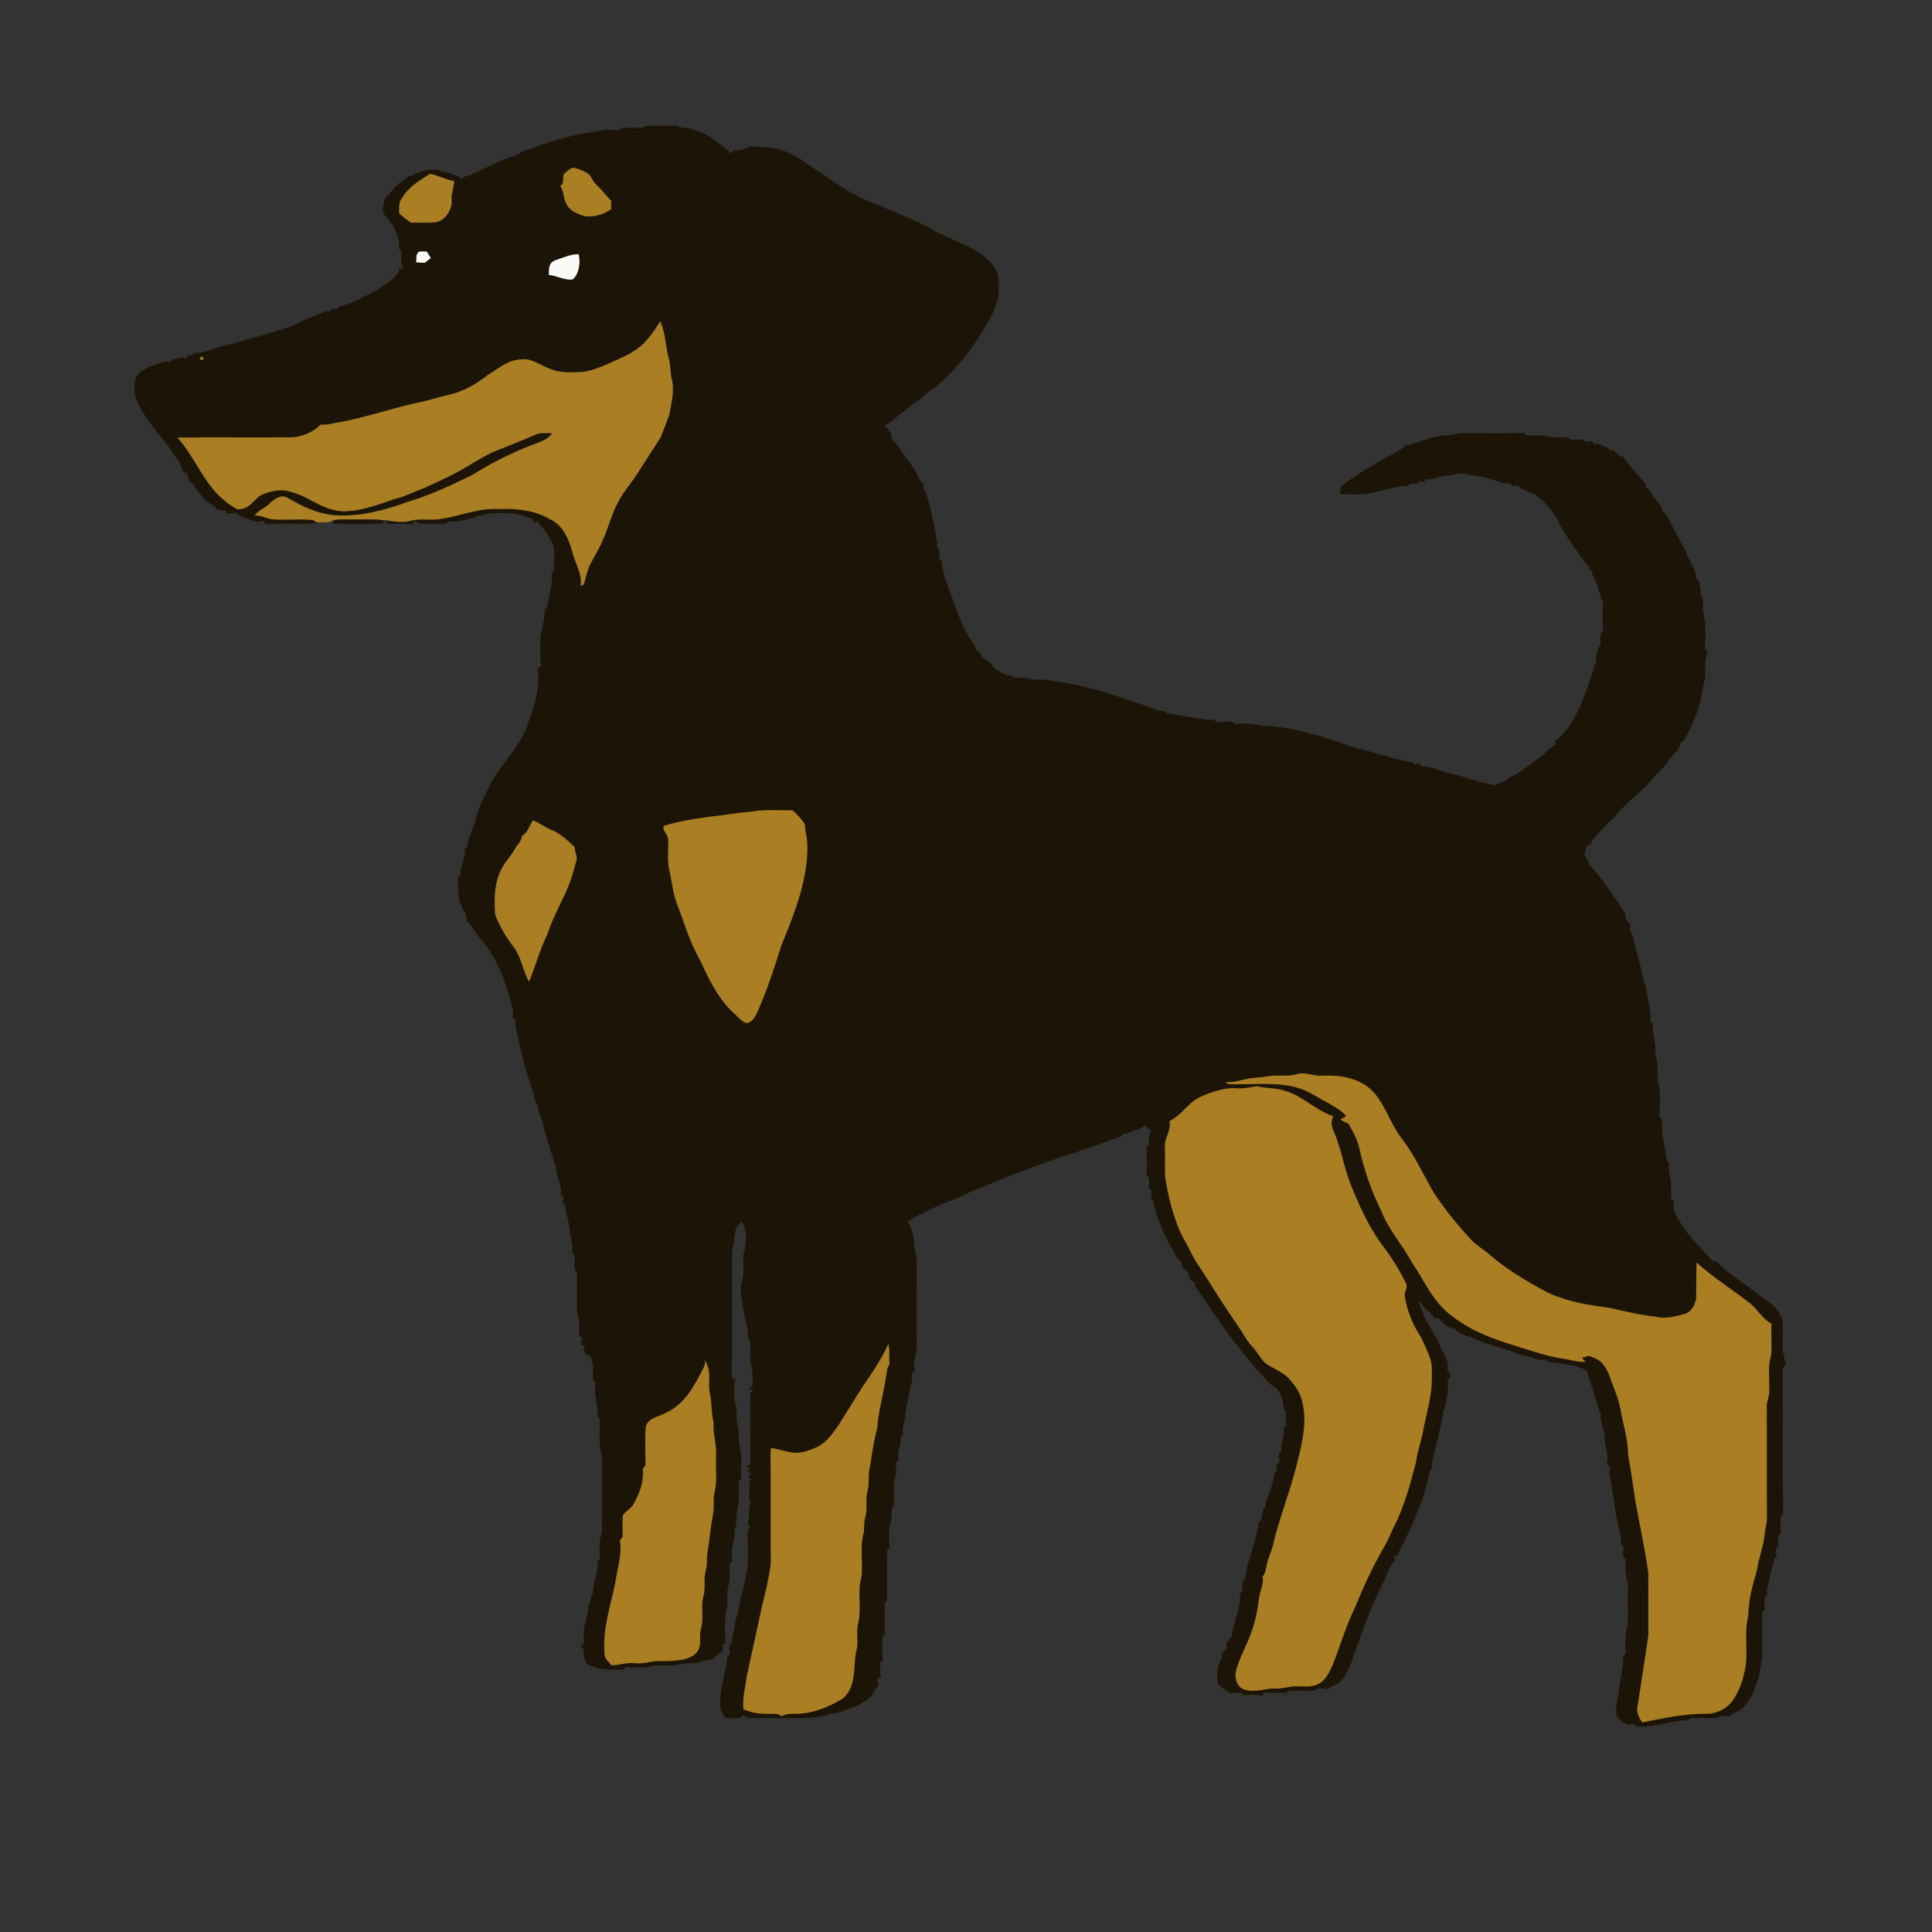 <?xml version="1.0" encoding="UTF-8"?>
<svg width="600" height="600" xmlns="http://www.w3.org/2000/svg" xmlns:svg="http://www.w3.org/2000/svg">

 <rect width="100%" height="100%" fill="#333333" stroke="none"/>

 <g>
  <title>Layer 1</title>
  <g id="svg_18">
   <path id="svg_2" fill="#1c1407" d="m200.995,39.032l9.376,0l0.681,0.409l0.529,0.094c3.355,0.201 6.202,1.527 9.071,3.041c2.05,1.822 4.652,3.015 6.289,5.138q0.507,-0.435 0.681,-1.072c1.29,0.301 4.383,-0.275 5.253,-1.213c4.072,0.228 8.868,0.208 12.484,2.305c2.971,1.092 5.065,3.088 7.68,4.723c5.847,3.966 12.158,8.656 19.026,10.933c5.601,2.392 11.209,4.542 16.607,7.369c3.043,1.956 6.601,3.229 9.876,4.83c4.152,1.708 8.687,4.515 10.774,8.367c1.203,1.929 0.746,3.825 0.848,5.989c0.174,2.787 -0.985,5.071 -2.007,7.624c-4.108,7.945 -9.593,15.583 -16.505,21.672c-1.355,1.286 -3.079,1.983 -4.369,3.35c-0.79,0.878 -1.674,1.568 -2.71,2.191c-1.565,0.965 -2.717,2.338 -4.282,3.316c-2.029,1.28 -3.297,3.109 -5.666,3.979c0.927,1.065 2.739,2.733 2.094,4.194c1.116,0.59 1.775,1.936 2.507,2.881c2.021,3.021 4.586,5.822 6.057,9.064c0.456,0.851 0.696,1.695 1.63,2.224q-0.138,0.737 -0.239,1.481c1.203,1.213 1.471,3.189 2.007,4.723c0.572,2.807 1.29,5.587 1.717,8.414c0.239,1.588 0.949,3.249 0.536,4.823c1.065,0.971 0.775,2.09 0.717,3.356q0.427,0.516 0.848,1.038c-0.094,3.276 1.565,6.646 2.594,9.747c1.645,4.569 3.253,9.312 5.666,13.593c0.652,1.32 2.478,2.66 2.21,4.167q0.717,0.395 1.406,0.837c0.159,1.789 1.703,2.07 2.992,3.082c0.848,1.172 1.42,1.936 2.797,2.633c1.007,0.496 2.666,1.963 3.789,1.179c0.833,1.829 3.029,0.402 4.796,1.119c2.543,0.851 5.086,0.054 7.629,0.77c10.158,1.079 20.678,4.79 30.235,8.039c1.456,0.516 3.34,1.641 4.92,1.286l0.71,0.717c4.065,0.717 8.1,1.454 12.187,2.016c1.188,0.214 2.688,-0.429 3.297,0.804c1.464,0.027 4.949,-0.811 5.767,0.663c2.826,-0.342 5.463,-0.208 8.209,0.476c7.955,0.013 16.063,2.519 23.562,4.844c4.043,1.795 8.361,2.472 12.549,3.872c3.63,0.811 6.941,2.124 10.643,2.499l0.833,0.831q1.594,-0.884 2.188,0.63c2.427,-0.502 5.296,1.313 7.709,1.782c4.883,1.072 9.448,2.981 14.353,3.892c1.63,0.382 2.674,-1.387 4.318,-1.253c0.652,-1.353 2.05,-1.38 3.304,-2.191c2.543,-1.635 4.811,-3.564 7.311,-5.252c1.536,-1.079 2.746,-3.109 4.557,-3.725l-0.123,-1.192c4.253,-3.068 6.832,-8.28 8.68,-12.843c1.188,-3.604 2.753,-7.028 3.565,-10.726l0.645,-0.422c-0.464,-1.507 0.21,-4.984 1.369,-6.096c-0.217,-1.159 -0.471,-3.162 0.674,-4.013c-0.196,-2.907 -0.203,-6.304 0.007,-9.212q-0.507,-0.469 -0.652,-1.112c-0.703,-2.599 -1.398,-5.158 -2.818,-7.523l-0.007,-0.985q-1.253,-0.194 -0.775,-1.393l-0.848,-0.409c-3.166,-4.462 -6.63,-9.031 -9.006,-13.894c-1.543,-2.981 -3.84,-5.554 -6.615,-7.631c-1.71,-1.239 -4.565,-1.541 -5.825,-3.155q-1.717,0.73 -2.261,-0.636c-2.007,0.462 -3.666,-0.69 -5.637,-1.192c-2.681,-0.884 -5.427,-1.206 -8.202,-1.675c-1.963,-0.59 -3.376,0.382 -5.478,0.442c-2.297,0.067 -4.63,1.534 -6.861,1.105q-0.485,1.36 -2.116,0.623c-1.094,2.01 -2.492,-0.308 -3.637,1.668c-1.051,-0.308 -2.065,-0.134 -3.101,0.127c-2.927,0.744 -5.876,1.414 -8.825,2.097c-2.884,0.456 -5.934,0.141 -8.861,0.188q-0.138,-1.34 0.188,-2.432c5.209,-4.12 11.462,-7.564 17.382,-10.759c0.797,-0.509 1.898,-0.978 2.239,-1.862c4.26,-0.791 8.426,-3.008 12.94,-3.196c1.449,-0.033 2.797,-0.348 4.195,-0.643c6.673,-0.221 13.44,0.188 20.099,-0.194l0.652,0.777c2.34,0.174 4.652,-0.281 6.847,0.382c1.927,0.496 4.072,0.375 6.043,0.181c0.507,1.849 4.659,-0.281 5.514,1.481c1.398,-0.007 1.993,-0.657 2.789,0.851l0.935,-0.295c1.058,0.502 3.55,1.058 3.775,2.238c2.174,-0.878 1.927,2.023 4.108,1.735c1.978,3.182 5.079,5.802 7.151,8.997l-0.174,0.75c1.435,0.221 1.869,1.983 2.732,2.954c0.695,1.266 2.579,2.693 2.384,4.16c1.217,0.697 1.761,2.003 2.369,3.142c1.587,3.175 3.42,6.25 4.999,9.433c0.63,1.769 1.543,3.397 2.398,5.078c0.312,0.971 1.152,2.191 0.609,3.176c2.326,1.085 0.877,5.292 2.485,6.78c-0.398,2.345 0.015,4.522 0.558,6.793c0.058,2.814 0.217,5.748 -0.116,8.535c1.652,0.744 0.406,1.862 0.297,3.095c-0.391,2.566 0.246,5.078 -0.616,7.63c-0.753,5.594 -2.427,10.987 -5.267,15.985c-0.558,0.958 -0.855,2.124 -2.13,2.452c0.435,1.782 -2.195,3.51 -3.087,4.998c-2,2.941 -4.789,5.125 -6.919,7.945c-3.166,3.276 -7.166,6.023 -9.847,9.654c-1.645,1.802 -3.717,3.122 -5.086,5.165c-0.703,1.159 -2.558,2.063 -2.579,3.43q-0.703,0.523 -1.493,0.911c-0.065,0.884 -0.471,1.655 -0.659,2.506c0.384,1.219 1.623,2.117 1.456,3.37l0.587,0.288c3.905,4.723 7.586,9.774 10.73,14.946q-0.036,0.683 0.022,1.38q0.696,1.005 1.464,1.97q-0.065,0.998 -0.217,1.99l0.811,0.73c0.775,4.361 2.405,8.562 3.166,12.93c0.29,1.105 0.413,2.506 1.181,3.41c-0.007,3.082 1.319,6.297 1.355,9.433c0.138,0.978 -0.341,1.682 0.848,2.184c-0.616,3.149 1.087,5.989 0.609,9.245c0.848,2.78 0.652,5.266 0.739,8.106c1.123,3.685 0.638,7.798 0.507,11.59c1.239,0.536 0.768,1.273 0.862,2.305c-0.268,3.785 1.174,7.53 1.5,11.302l0.732,0.677c-0.232,1.387 -0.261,2.794 0.188,4.154c0.732,2.03 0.261,4.415 0.398,6.572q-0.109,0.663 0.869,1.012c-0.63,2.291 0.71,4.924 2.036,6.806c2.616,4.502 6.463,7.825 9.984,11.965c1.492,-0.402 2.775,1.97 3.884,2.666c4.63,3.296 9.071,6.78 13.679,10.089c1.869,1.42 3.471,3.403 4.13,5.567c0.319,3.169 -0.036,6.391 0.13,9.567c0.196,1.474 0.761,2.854 0.775,4.361c-1.195,0.777 -0.688,1.815 -0.819,2.995c0.109,14.377 -0.094,28.787 0.101,43.164q-0.406,0.529 -0.811,1.065c0.029,1.668 -0.065,3.37 0.159,5.031c-1.435,0.636 -0.768,2.914 -0.703,4.046c-1.449,0.563 -0.811,2.251 -0.645,3.33l-0.695,0.409c-0.514,2.445 -1.319,4.83 -1.696,7.296c-0.312,1.42 -0.971,2.559 -0.507,4.06c-1.543,0.65 -0.717,3.276 -0.754,4.602l-0.797,0.67c-0.072,4.924 0.094,9.861 -0.036,14.779c-0.493,1.769 -0.71,3.504 -1.029,5.306c-1.203,3.149 -1.855,6.244 -4.238,8.883c-1.261,1.889 -3.478,2.05 -5.021,3.47c-1.268,-0.127 -2.695,-0.583 -3.521,0.603c-2.76,-0.181 -5.543,-0.02 -8.318,-0.094q-0.601,0.375 -1.174,0.784l-0.956,-0.094c-4.891,0.616 -9.868,2.144 -14.846,1.99l-0.833,-0.837q-1.058,0.188 -2.166,0.194c-1.406,-0.777 -2.507,-1.722 -3.217,-3.115c-0.051,-1.829 0.022,-3.631 0.529,-5.406c0.442,-3.45 0.978,-6.914 1.601,-10.33c0.21,-1.286 -0.587,-2.311 0.869,-3.115c-0.225,-2.037 -0.239,-4.334 -0.051,-6.371c1.21,-3.785 0.37,-8.046 0.638,-11.978c0.427,-3.892 -1.471,-7.135 -0.536,-11.047c-2.29,-0.931 0.514,-3.725 -1.782,-4.663c0.572,-1.728 -0.145,-3.33 -0.514,-5.018c-1.217,-5.514 -1.826,-11.174 -2.826,-16.762c-0.21,-1.326 0.667,-2.298 -0.942,-3.055c0.906,-3.082 -0.725,-5.346 -0.558,-8.428c-0.08,-2.459 -1.71,-5.152 -1.188,-7.544l-0.464,-0.482c-1.232,-4.241 -2.587,-8.401 -3.97,-12.588c-2.101,-1.293 -4.383,-1.608 -6.803,-2.063c-1.522,-0.255 -2.956,-0.73 -4.521,-0.509q-0.572,-0.395 -1.159,-0.77c-1.42,0.034 -2.594,-0.06 -3.905,-0.569c-1.848,-0.703 -3.84,-0.837 -5.68,-1.527c-4.173,-1.889 -8.76,-2.485 -12.868,-4.555c-1.775,-0.831 -5.26,-1.347 -6.108,-3.189c-1.985,0.335 -3.833,-1.99 -5.057,-3.149l-1.232,0.033c-0.384,-0.978 -1.543,-1.668 -2.261,-2.459c-1.065,-0.985 -1.717,-2.358 -2.905,-3.196c1.065,2.01 1.442,4.201 2.601,6.177c2.391,4.328 4.869,8.575 6.702,13.137q0.196,1.387 -0.08,2.861c1.261,0.603 1.195,2.083 0.022,2.713c0.485,2.874 -0.13,5.54 -0.761,8.327q-0.072,0.724 -0.717,1.139l0.21,0.958c-0.862,4.02 -1.71,7.992 -2.746,11.978c-0.196,1.661 -1.217,3.457 -0.667,5.058q-0.985,0.636 -0.956,1.668c-1.826,9.004 -5.767,17.07 -9.934,25.297l-1.087,0.121l0.406,1.152c-1.282,1.822 -2.253,3.564 -2.985,5.634c-3.188,6.465 -6.035,13.003 -8.267,19.817c-1.565,4.006 -2.724,8.903 -5.572,12.307c-0.942,1.26 -3.014,1.313 -3.934,2.472c-1.101,-0.027 -3.833,-0.771 -4.26,0.643c-2.565,-0.328 -5.224,0.087 -7.796,-0.248l-0.746,0.777c-2.355,0.067 -4.724,-0.034 -7.079,-0.04l-0.696,0.918c-1.782,-0.382 -3.731,-0.275 -5.543,-0.107c-0.717,-1.326 -3.195,-0.75 -4.391,-0.543c-1.116,-1.219 -2.847,-1.769 -3.876,-3.189c0.043,-2.345 -0.384,-4.455 0.71,-6.579c0.304,-0.958 1,-1.635 0.485,-2.619q1.014,-0.75 1.681,-1.849q-0.036,-0.717 -0.08,-1.434q0.725,-1.012 1.594,-1.903c0.42,-4.314 2.942,-8.937 2.587,-13.352c0.898,-0.931 1.022,-2.204 0.623,-3.363c1.391,-1.246 1.311,-4.16 1.79,-5.875c1.362,-3.859 2.362,-7.919 3.362,-11.878l-0.348,-0.918c2.232,-0.456 0.783,-4.268 2.601,-5.078c-0.362,-1.058 0.398,-2.164 0.746,-3.175c1.051,-2.452 1.529,-4.998 2.137,-7.557l0.754,-0.415c-0.319,-1.105 -0.797,-2.083 0.623,-2.64c-0.072,-1.105 -0.79,-2.82 0.71,-3.37c-0.616,-2.412 1.123,-4.509 0.507,-7.068q0.413,-0.549 0.819,-1.092c-0.08,-1.286 -0.181,-2.646 0.051,-3.919c-1.398,-1.327 -0.703,-3.979 -1.826,-5.668c-0.797,-2.532 -3.376,-2.573 -4.637,-4.703c-0.927,-1.387 -2.275,-2.331 -3.311,-3.638c-2.84,-3.772 -6.072,-7.222 -8.731,-11.107c-3.087,-4.113 -5.854,-8.434 -8.723,-12.675c-0.63,-0.831 -1.217,-1.527 -1.13,-2.599q-0.811,-0.362 -1.493,-0.871q-0.485,-1.192 -0.667,-2.432c-1.181,-0.59 -2.413,-2.023 -2.043,-3.323c-1.543,-0.429 -2.159,-2.7 -2.913,-3.886c-2.703,-4.777 -4.927,-9.694 -5.949,-15.027l-0.652,-0.415c0.174,-1.099 0.732,-2.707 -0.659,-3.336c0.116,-1.239 0.638,-3.216 -0.674,-4.073c0.188,-2.774 0.174,-5.802 0.022,-8.582c1.471,-1.407 0.072,-3.591 1.572,-5.004q-1.087,-0.837 -2.072,-1.795c-1.659,1.333 -4.065,1.581 -5.949,2.673l-1.065,-0.06c-0.159,0.958 -1.348,1.065 -2.152,1.414c-3.521,1.072 -6.789,2.66 -10.368,3.584c-3.065,1.447 -6.441,1.963 -9.542,3.309c-7.666,2.519 -15.143,5.607 -22.548,8.716c-3.804,1.239 -7.093,3.41 -10.933,4.589c-3.847,1.702 -7.68,3.383 -11.209,5.621c1.522,2.11 2.094,4.884 2.152,7.383c-0.029,1.608 0.746,3.048 0.717,4.649c-0.029,9.151 -0.007,18.356 -0.007,27.494c-0.022,1.614 -0.826,3.035 -0.717,4.676c-0.174,1.34 0.717,2.271 -0.927,3.028c0.725,1.775 -0.333,3.886 -0.638,5.694c-0.558,2.928 -1.145,5.862 -1.464,8.823c-0.29,1.44 -0.826,2.66 -0.391,4.147c-0.877,0.67 -0.667,1.467 -0.841,2.405c-0.181,2.023 -1.116,3.611 -0.558,5.694c-1.529,0.663 -0.522,3.196 -0.927,4.468c-1.007,3.008 -0.616,6.418 -0.536,9.54c-1.311,1.313 -0.471,3.604 -1.014,5.279c-0.783,2.619 -0.551,5.52 -0.348,8.207c-1.181,0.563 -0.775,1.286 -0.869,2.311c0.087,4.562 -0.08,9.131 0.101,13.687q-0.406,0.563 -0.811,1.119c0.138,3.222 -0.174,6.478 0.167,9.687q-0.906,0.442 -0.84,1.099c-0.029,2.298 -0.138,4.629 0.13,6.92q-0.927,0.415 -0.862,1.105c-0.022,1.3 -0.196,2.82 0.384,4.04c-2.101,0.636 -0.92,1.199 -0.898,2.7c-1.261,0.724 -1.398,2.358 -2.449,3.35c-2.072,2.204 -5.485,3.423 -8.383,4.401c-1.42,0.389 -3.123,1.239 -4.594,0.858l-0.456,0.556c-1.92,0.228 -3.739,0.616 -5.637,0.864c-6.369,0.047 -12.745,-0.074 -19.113,0.047q-0.645,-0.442 -1.297,-0.878q-0.609,0.422 -1.217,0.864c-1.42,-0.034 -2.833,-0.013 -4.253,0.007c-0.761,-0.958 -1.717,-2.204 -1.652,-3.443c-0.464,-5.192 1.666,-10.759 2.181,-15.777l0.782,-0.757c-0.014,-1.3 -0.906,-2.646 0.783,-3.289c-0.543,-1.588 0.261,-2.78 0.456,-4.314c0.21,-2.727 1.355,-5.246 1.739,-7.959c0.485,-3.035 1.637,-5.895 1.978,-8.937c1.174,-4.448 0.326,-9.305 0.572,-13.868l0.841,-0.904q-1.123,-0.871 -0.71,-1.956c0.507,-1.789 -0.043,-4.026 0.725,-5.654c-1.043,-1.822 0.145,-4.408 -0.543,-6.512l0.985,-0.891c-1.877,-0.234 -0.768,-0.73 -0.312,-1.728l-1.116,-0.79q0.558,-0.402 1.109,-0.797l-1.456,-0.522l1.239,-0.75c-0.065,-7.101 -0.036,-14.182 -0.043,-21.284q-0.181,-0.891 0.826,-1.427q-0.246,-0.75 -1.384,-0.59l1.311,-0.924c0,-2.546 0.167,-5.018 -0.674,-7.49c-0.522,-2.318 0.782,-6.036 -0.884,-7.905c0.485,-2.07 -0.638,-4.448 -0.949,-6.525c-0.543,-3.712 -1.71,-6.76 -0.826,-10.558c1.138,-3.37 -0.225,-6.813 0.964,-10.25c0.29,-2.619 0.804,-6.056 -1.014,-8.274c-2.587,1.615 -2.007,4.462 -2.529,6.92c-0.848,2.988 -0.391,5.795 -0.485,8.997c-0.08,10.793 0.138,21.599 -0.116,32.385l1.101,0.764c-0.558,2.64 -0.471,5.721 0.304,8.327c0.275,1.95 -0.094,3.859 0.514,5.795c0.659,2.157 0.022,4.281 0.529,6.411c0.985,3.169 0.261,6.753 0.543,10.062q-0.406,0.529 -0.811,1.058c-0.007,2.707 0.377,5.688 -0.369,8.307c-0.471,2.224 -0.08,4.408 -0.869,6.606c0.08,3.43 -1.471,6.217 -0.667,9.667l-0.913,0.771c-0.043,2.191 0.326,4.636 -0.304,6.739c-0.753,2.365 -0.072,4.609 -0.471,6.947c-1.116,3.443 -0.391,7.409 -0.565,11.007l-0.935,0.703q0.246,0.697 0.21,1.38c-0.717,1.4 -2.232,1.749 -3.13,2.988c-1.884,-0.141 -3.775,0.965 -5.666,1.112c-1.601,0.107 -3.159,0.047 -4.724,0.442c-2.753,0.717 -5.709,-0.067 -8.383,0.502c-2.608,0.683 -5.521,0.516 -8.195,0.322l-0.71,0.73c-4.036,0.288 -7.883,0.101 -11.498,-1.748c-0.732,-1.447 -1.123,-2.76 -0.811,-4.368q-0.587,-0.509 -1.159,-1.038q0.565,-0.476 1.137,-0.945c-0.116,-2.124 -0.268,-4.167 0.362,-6.244c0.254,-1.795 1.232,-3.738 0.949,-5.54c0.949,-0.971 0.529,-2.82 1.594,-3.678c-0.464,-2.439 1.123,-5.165 1.232,-7.671c0.232,-1.139 -0.435,-2.459 0.862,-3.095c-0.261,-2.767 -0.326,-5.52 0.529,-8.207c0.152,-7.832 0.029,-15.723 0.051,-23.562c-1.029,-3.845 -0.753,-7.704 -0.594,-11.63q-0.775,-0.811 -0.753,-1.742c0.109,-3.39 -1.398,-6.277 -0.63,-9.727c-1.348,-0.663 -0.703,-1.822 -0.848,-3.008c0.152,-1.775 -0.188,-3.397 -0.623,-5.112q-0.703,-0.167 -1.391,-0.375c-0.493,-0.965 -1.29,-1.682 -0.42,-2.713c-2.05,-0.657 -1.029,-1.105 -0.855,-2.586l-1.007,-0.677c-0.007,-1.949 0.319,-4.147 -0.297,-6.009c-0.609,-1.856 -0.312,-4.04 -0.355,-5.982c0.072,-2.546 -0.188,-5.145 0.152,-7.677c-1.637,-0.569 -0.681,-3.892 -0.739,-5.158c-1.369,-0.717 -0.609,-2.043 -0.862,-3.276c-0.696,-3.336 -0.891,-6.652 -1.84,-9.962c-0.355,-0.951 0.152,-2.794 -1.181,-3.055c0.29,-1.132 0.754,-2.083 -0.645,-2.68c0.848,-2.68 -1.71,-5.721 -1.239,-8.434q-0.37,-0.482 -0.536,-1.092c-1.253,-4.422 -2.818,-8.743 -3.913,-13.198c-0.42,-1.594 -1.558,-3.142 -1.072,-4.77c-1.449,-0.951 -1.232,-3.296 -1.898,-4.75c-2.261,-6.445 -3.804,-13.003 -5.267,-19.629c-0.261,-1.353 0.63,-2.331 -1.022,-3.082c0.681,-1.648 -0.101,-3.437 -0.536,-5.058c-1.717,-6.873 -4.637,-14.203 -9.557,-19.689c-1.413,-1.601 -2.34,-3.973 -4.014,-5.272c0.123,-1.668 -1.217,-3.403 -1.804,-4.944c-1.326,-2.854 -0.652,-5.467 -0.913,-8.488q0.406,-0.556 0.811,-1.112c-0.456,-2.653 1.905,-5.225 1.174,-7.698l0.71,-0.456c0.5,-2.968 1.775,-5.661 2.717,-8.515c1.007,-4.542 3.297,-8.883 5.572,-12.997c3.71,-5.815 8.383,-10.438 10.694,-16.989c2.159,-5.607 3.76,-11.241 3.072,-17.244l1.109,-0.764c-0.638,-2.197 -0.138,-4.723 -0.312,-7.001c-0.239,-3.397 1.55,-6.987 1.304,-10.297c0.927,-0.978 1.058,-2.613 1.355,-3.852c0.261,-2.74 1.377,-4.844 0.768,-7.61l0.797,-0.677c0.08,-2.526 0.159,-5.132 -0.072,-7.651c-1.138,-2.733 -3,-5.601 -5.086,-7.805l-1.109,0.255c-0.326,-1.769 -2.645,-1.507 -4.043,-2.157c-2.333,-0.951 -4.985,-0.576 -7.55,-0.657c-4.97,-0.241 -9.977,3.256 -14.853,2.526l-0.855,0.724c-2.616,0.1 -5.318,0.107 -7.934,0.007c-0.783,-0.121 -1.377,-0.556 -1.92,-1.065l-0.398,1.132c-2.391,-0.04 -4.782,0.04 -7.166,-0.033q-0.797,-0.154 -1.384,-0.891l2.746,0.208c1.797,0.147 3.536,0.234 5.275,-0.288c2.92,-0.777 6.028,0.013 9.078,-0.496c6.159,-0.911 11.542,-3.423 18.128,-3.122c5.695,-0.174 11.303,0.395 16.186,3.323c3.673,1.749 5.564,6.096 6.535,9.593c0.681,3.229 3.42,7.657 2.659,10.893l0.935,-0.241c0.804,-2.023 0.949,-4.08 1.913,-6.043c1.355,-2.78 3.094,-5.339 4.21,-8.227c1.819,-4.053 2.681,-8.166 4.934,-12.025c1.246,-2.365 2.956,-4.388 4.521,-6.565c2.847,-4.281 5.564,-8.595 8.332,-12.916c0.92,-2.291 1.848,-4.609 2.681,-6.927c0.725,-3.792 1.681,-7.302 0.826,-11.107c-0.507,-1.943 -0.369,-3.939 -0.797,-5.882c-1.224,-4.1 -1.022,-8.12 -2.789,-12.159c-1.906,3.021 -4.101,6.384 -7.137,8.528c-2.695,2.017 -6.231,3.343 -9.339,4.81c-2.782,1.132 -5.941,2.479 -9.028,2.472c-3.174,0.04 -6.122,0.188 -9.035,-1.172c-2.804,-1.012 -5.354,-3.169 -8.383,-2.82c-4.253,0.087 -7.122,2.713 -10.549,4.81c-3.116,2.472 -6.499,4.455 -10.383,5.735c-4.188,0.978 -8.245,2.305 -12.477,3.135c-8.202,1.836 -16.201,4.716 -24.526,6.063c-1.565,0.328 -3.007,0.697 -4.63,0.509c-2.036,2.224 -5.325,3.571 -8.39,3.959c-12.02,0.121 -24.055,-0.087 -36.068,0.087c5.651,6.284 8.115,14.29 14.542,19.488c1.224,1.092 2.616,1.976 4.065,2.8c3.884,0.007 4.673,-2.7 7.419,-4.482c2.616,-1.079 5.949,-1.976 8.76,-1.065c6.231,1.44 9.738,5.694 16.44,6.143c5.354,0.121 11.136,-2.063 16.07,-3.772c3.311,-0.737 6.159,-2.325 9.318,-3.45c4.666,-2.11 9.267,-4.207 13.629,-6.84c2.261,-1.467 4.673,-2.727 7.05,-4.033c4.688,-1.97 9.513,-3.691 14.121,-5.828c1.493,-0.536 3.369,-0.295 4.949,-0.328c-1.507,2.291 -4.499,2.948 -6.999,3.946c-6.173,2.465 -12.078,5.433 -17.635,8.944c-6.579,3.243 -13.353,6.431 -20.468,8.535c-6.919,2.552 -14.694,4.556 -22.207,4.08c-5.608,-0.449 -10.187,-2.7 -14.853,-5.42c-1.891,-1.226 -4.108,0.362 -5.427,1.621c-1.406,1.481 -3.644,2.231 -4.818,3.839c1.884,-0.08 3.797,0.971 5.659,1.219c4.13,0.268 8.339,-0.208 12.455,0.194l1.239,0.75c-0.956,0.228 -1.898,0.462 -2.898,0.449c-4.325,0.007 -8.665,-0.114 -12.991,0.074l-0.667,-1.132c-1.608,0.958 -3.673,-0.047 -5.267,-0.576c-1.065,-0.482 -2.579,-0.878 -3.268,-1.816c-1.058,0.027 -3.058,0.831 -3.34,-0.636q-1.348,-0.255 -2.703,-0.415c-0.21,-0.911 -1.188,-1.192 -1.898,-1.735c-2,-1.166 -2.891,-2.861 -4.369,-4.489q-0.623,-0.643 -0.833,-1.568q-0.688,-0.509 -1.464,-0.878c-0.015,-0.891 -0.348,-1.682 -0.674,-2.499q-0.688,-0.482 -1.449,-0.791c0.08,-2.07 -2.224,-4.093 -3.123,-5.956c-3.471,-5.031 -8.347,-9.875 -10.767,-15.395c-1.109,-2.251 -1.145,-4.931 -0.587,-7.316c1.043,-2.566 3.652,-3.229 6.093,-4.308c1.362,-0.456 3.297,-1.367 4.71,-0.737c0.239,-1.025 1.464,-0.931 2.348,-1.28q1.435,-0.449 2.558,0.034c0.993,-2.017 1.471,-0.06 2.681,-1.688c2.42,0.315 4.963,-1.152 7.296,-1.702c7.557,-2.003 14.766,-3.919 22.185,-6.378c3,-1.172 5.586,-2.814 8.687,-3.765c1.116,-0.248 2.616,-1.568 3.702,-0.945q0.536,-1.32 2.174,-0.737c0.811,-1.206 2.898,-1.293 4.217,-1.936c3.601,-1.615 7.347,-3.37 10.607,-5.507c1.601,-1.407 4.492,-2.981 4.608,-5.199l1.319,0.134c-0.978,-1.615 -0.623,-3.497 -0.58,-5.286q-0.384,-0.523 -0.775,-1.052c0.326,-3.953 -2.087,-8.113 -4.956,-10.927c-0.196,-1.856 0.203,-3.309 0.71,-5.065c1.442,-0.636 2,-2.519 3.297,-3.457c1.014,-1.179 3.094,-1.715 3.739,-3.055c1.493,0.087 2.405,-0.904 3.847,-1.306c1.739,-0.683 3.492,-0.791 5.354,-0.636q0.71,-0.027 1.13,0.777c1.942,-0.502 4.007,0.985 5.898,1.501l0.348,0.784c0.507,-1.253 2.181,-1.105 3.376,-1.762c3.347,-1.588 6.731,-3.108 10.107,-4.656c1.732,-0.77 4.463,-1.192 5.659,-2.64c1.681,-0.04 3.355,-0.985 4.898,-1.541c5.695,-1.842 11.303,-3.644 17.338,-4.281c2.536,-0.489 4.934,-0.938 7.535,-0.422l0.797,-0.884c2.485,-0.147 5.789,0.616 7.97,-0.61z"/>
   <path id="svg_3" fill="#aa7e22" d="m178.056,52.036c1.703,0.409 3.42,1.072 4.818,2.07c0.935,0.925 1.217,2.284 2.253,3.182c1.724,1.594 3.13,3.41 4.688,5.132q-0.022,1.3 -0.036,2.599c-2.239,1.501 -5.311,2.546 -8.086,2.13c-2.297,-0.616 -4.949,-1.722 -5.84,-3.946c-1.014,-1.615 -0.609,-3.946 -1.906,-5.313c1.304,-1.025 0.833,-2.204 1.036,-3.604c0.819,-0.884 1.811,-1.929 3.072,-2.251z"/>
   <path id="svg_4" fill="#aa7e22" d="m133.577,53.965c2.536,0.462 4.833,1.876 7.463,2.271c0,1.916 -0.877,3.658 -0.79,5.574c0.391,2.854 -1.717,6.626 -4.941,7.222c-2.514,0.228 -5.065,0.047 -7.586,0.134c-1.406,-0.837 -2.616,-1.809 -3.76,-2.941c-0.014,-1.742 -0.275,-3.263 0.898,-4.757c2.058,-3.443 5.289,-5.353 8.716,-7.503z"/>
   <path id="svg_5" fill="#fafbf7" d="m132.541,78.129q0.674,0.978 1.246,2.017q-0.956,0.724 -1.891,1.474q-1.311,-0.067 -2.63,-0.127c0.109,-1.259 -0.232,-2.331 0.79,-3.33c0.811,-0.121 1.666,-0.08 2.485,-0.034z"/>
   <path id="svg_6" fill="#fafbf7" d="m179.708,78.974c0.587,2.512 0.232,5.735 -1.688,7.704c-2.094,0.703 -5.296,-1.159 -7.579,-1.286c0.08,-1.829 -0.217,-3.665 1.942,-4.542c2.326,-0.75 4.833,-1.97 7.325,-1.876z"/>
   <path id="svg_9" fill="#aa7e22" d="m205.053,99.782c1.768,4.04 1.565,8.059 2.789,12.159c0.428,1.943 0.29,3.939 0.797,5.882c0.855,3.805 -0.101,7.316 -0.826,11.107c-0.833,2.318 -1.761,4.636 -2.681,6.927c-2.768,4.321 -5.485,8.635 -8.332,12.916c-1.565,2.177 -3.275,4.2 -4.521,6.565c-2.253,3.859 -3.116,7.972 -4.934,12.025c-1.116,2.887 -2.855,5.447 -4.21,8.227c-0.964,1.963 -1.109,4.02 -1.913,6.043l-0.935,0.241c0.761,-3.236 -1.978,-7.664 -2.659,-10.893c-0.971,-3.497 -2.862,-7.845 -6.535,-9.593c-4.883,-2.928 -10.491,-3.497 -16.186,-3.323c-6.586,-0.301 -11.969,2.211 -18.128,3.122c-3.05,0.509 -6.159,-0.281 -9.078,0.496c-1.739,0.523 -3.478,0.435 -5.275,0.288c-1.217,-0.174 -2.521,-0.576 -3.746,-0.449c-3.311,-0.335 -6.803,-0.107 -10.144,-0.174c-1.666,0.007 -3.282,-0.127 -4.883,0.241l-0.427,0.174c-1.326,0.75 -3.282,0.322 -4.811,0.476l-1.239,-0.75c-4.115,-0.402 -8.325,0.074 -12.455,-0.194c-1.862,-0.248 -3.775,-1.3 -5.659,-1.219c1.174,-1.608 3.413,-2.358 4.818,-3.839c1.319,-1.259 3.536,-2.847 5.427,-1.621c4.666,2.72 9.245,4.971 14.853,5.42c7.513,0.476 15.288,-1.527 22.207,-4.08c7.115,-2.104 13.889,-5.292 20.468,-8.535c5.557,-3.51 11.462,-6.478 17.635,-8.944c2.5,-0.998 5.492,-1.655 6.999,-3.946c-1.58,0.033 -3.456,-0.208 -4.949,0.328c-4.608,2.137 -9.434,3.859 -14.121,5.828c-2.377,1.306 -4.789,2.566 -7.05,4.033c-4.362,2.633 -8.963,4.73 -13.629,6.84c-3.159,1.126 -6.006,2.713 -9.318,3.45c-4.934,1.708 -10.716,3.892 -16.07,3.772c-6.702,-0.449 -10.209,-4.703 -16.44,-6.143c-2.811,-0.911 -6.144,-0.013 -8.76,1.065c-2.746,1.782 -3.536,4.489 -7.419,4.482c-1.449,-0.824 -2.84,-1.708 -4.065,-2.8c-6.427,-5.199 -8.89,-13.204 -14.542,-19.488c12.013,-0.174 24.047,0.034 36.068,-0.087c3.065,-0.389 6.354,-1.735 8.39,-3.959c1.623,0.188 3.065,-0.181 4.63,-0.509c8.325,-1.347 16.324,-4.227 24.526,-6.063c4.231,-0.831 8.289,-2.157 12.477,-3.135c3.884,-1.28 7.267,-3.263 10.383,-5.735c3.427,-2.097 6.296,-4.723 10.549,-4.81c3.029,-0.348 5.579,1.809 8.383,2.82c2.913,1.36 5.862,1.213 9.035,1.172c3.087,0.007 6.245,-1.34 9.028,-2.472c3.108,-1.467 6.644,-2.794 9.339,-4.81c3.036,-2.144 5.231,-5.507 7.137,-8.528z"/>
   <path id="svg_10" fill="#aa7e22" d="m62.369,110.802l0.587,0.013l0.29,0.489l-0.304,0.482l-0.587,-0.007l-0.283,-0.496l0.297,-0.482z"/>
   <path id="svg_11" fill="#1c1407" d="m103.226,161.764l0.427,-0.174c1.601,-0.368 3.217,-0.235 4.883,-0.241c3.34,0.067 6.832,-0.161 10.144,0.174l0.761,0.717l-0.848,0.335c-4.992,0.161 -10.035,0.107 -15.034,0.054l-0.333,-0.864z"/>
   <path id="svg_12" fill="#aa7e22" d="m246.062,251.622c1.601,1.3 2.818,2.66 3.934,4.341c-0.13,1.896 0.652,3.611 0.696,5.48c0.623,10.846 -3.942,22.141 -8.013,32.157c-2.195,6.961 -4.47,14.002 -7.456,20.714c-0.667,1.393 -1.594,3.336 -3.492,3.45c-1.804,-0.777 -3.123,-2.633 -4.623,-3.839c-4.376,-4.368 -7.26,-10.324 -9.694,-15.75c-3.289,-5.634 -4.891,-11.65 -7.245,-17.619c-1.232,-3.296 -1.536,-7.041 -2.34,-10.491c-0.775,-3.122 -0.058,-6.632 -0.398,-9.848c-0.312,-1.414 -1.804,-2.238 -1.29,-3.745c4.565,-1.42 9.194,-2.144 13.94,-2.78c4.398,-0.469 8.723,-1.286 13.136,-1.608c4.231,-0.817 8.419,-0.342 12.846,-0.462z"/>
   <path id="svg_13" fill="#aa7e22" d="m165.522,254.751c2.029,0.77 3.702,2.177 5.738,2.981c2.949,1.199 4.956,3.249 7.195,5.299c0,1.246 0.645,2.425 0.674,3.644c-1.051,4.428 -2.456,8.857 -4.63,12.93c-1.579,3.497 -3.369,6.88 -4.492,10.545c-2.362,4.756 -3.681,9.808 -5.695,14.692c-2.043,-3.383 -2.311,-7.45 -4.818,-10.773c-2.405,-3.095 -4.434,-6.552 -5.76,-10.156c-0.167,-4.261 -0.37,-8.327 1.275,-12.394c0.949,-3.015 3.188,-4.877 4.724,-7.61c0.71,-1.36 2.376,-2.827 2.369,-4.368c1.724,-0.757 2.377,-3.37 3.42,-4.79z"/>
   <path id="svg_14" fill="#aa7e22" d="m402.874,333.541c2.847,-0.724 4.934,0.737 7.796,0.529c5.246,-0.288 10.919,0.623 14.853,4.093c4.325,3.778 5.985,10.283 9.347,14.785c4.231,5.393 6.912,11.329 10.296,17.291c3.55,5.333 7.535,10.324 11.984,15.047c1.768,1.769 3.97,2.975 5.833,4.649c3.92,3.417 8.318,6.204 12.875,8.843c2.811,1.541 5.441,3.209 8.593,4.147c4.992,1.775 10.151,2.559 15.425,3.236c4.731,1.065 9.499,2.224 14.339,2.753c3,0.771 5.804,-0.054 8.731,-0.797c2.376,-0.59 3.246,-2.599 3.789,-4.609c0.036,-3.845 0.101,-7.61 0.116,-11.456c5.217,4.716 11.39,8.555 16.94,12.943c2.311,2.043 3.55,4.509 6.362,6.11c-0.13,3.216 0.123,6.465 -0.08,9.674c-1.253,3.825 -0.369,8.166 -0.666,12.213c-0.21,1.353 -0.782,2.579 -0.725,3.979c0.08,11.396 -0.022,22.784 0.058,34.173c0.036,1.842 -0.565,3.537 -0.703,5.366c-0.34,3.725 -1.826,7.242 -2.376,10.98c-1.369,4.75 -2.652,9.439 -2.724,14.397c-1.485,5.574 0.261,11.905 -1.203,17.485c-0.681,2.981 -1.768,6.09 -3.579,8.656c-1.652,2.459 -4.775,4.12 -7.897,4.201c-6.782,-0.107 -13.636,1.346 -20.229,2.7c-0.956,-1.219 -1.536,-2.686 -1.616,-4.194c1.21,-7.577 2.369,-15.14 3.492,-22.731c-0.014,-6.485 0.022,-12.99 -0.022,-19.475c-1,-7.657 -2.746,-15.107 -4.057,-22.717c-0.717,-4.696 -1.333,-9.386 -2.217,-14.055c-0.022,-4.187 -1.159,-8.14 -2.014,-12.22c-0.42,-2.774 -1.159,-5.393 -2.203,-8.019c-1.181,-2.847 -1.652,-5.513 -3.695,-7.992c-0.927,-1.347 -2.775,-1.816 -4.275,-2.465q-1.058,0.315 -2.108,0.637q0.536,0.623 1.094,1.233c-2.413,0.201 -4.898,-0.697 -7.282,-1.032c-5.123,-0.757 -9.738,-2.512 -14.643,-3.966c-6.977,-2.164 -13.621,-4.616 -19.316,-9.044c-6.238,-4.489 -8.455,-10.652 -12.527,-16.547c-3.13,-5.795 -7.332,-10.284 -9.731,-16.387c-3.058,-6.143 -5.282,-12.715 -6.767,-19.341c-0.572,-2.773 -1.985,-5.138 -3.347,-7.63c-0.906,-0.368 -1.768,-0.817 -2.608,-1.306q0.942,-0.523 1.877,-1.045c-1.391,-1.816 -3.84,-3.008 -5.832,-4.221c-2.797,-1.387 -5.383,-3.296 -8.332,-4.294c-6.898,-2.378 -15.034,-1.126 -22.519,-1.427l-0.783,-0.703c2.014,0.308 4.282,-0.435 6.26,-0.837c2.065,-0.523 4.166,-0.422 6.26,-0.831c3.268,-0.656 6.492,0.181 9.76,-0.777z"/>
   <path id="svg_15" fill="#aa7e22" d="m390.383,337.333c2.811,0.697 5.731,0.476 8.463,1.367c5.615,1.514 9.615,6.083 15.259,7.972c-0.884,1.735 -0.652,2.881 0.08,4.609c2.297,5.212 3.072,10.726 5.079,16.018c2.84,7.162 5.927,14.069 10.723,20.332c2.608,3.524 4.934,7.282 6.782,11.195c0.348,1.018 -0.42,2.204 -0.536,3.249c0.623,4.797 2.405,9.131 5.094,13.251c1.594,3.644 3.71,7.068 3.326,10.927c0.377,6.961 -1.84,13.017 -3.014,19.843c-0.804,2.76 -1.522,5.46 -1.956,8.3c-1.645,6.17 -3.173,12.079 -5.891,17.961c-1.507,2.713 -2.427,5.627 -4.079,8.28c-3.456,6.023 -6.325,12.267 -8.934,18.638c-2.804,5.795 -4.536,11.844 -6.89,17.78c-1.036,2.244 -2.21,4.971 -4.753,6.063c-2.116,0.985 -4.137,0.549 -6.434,0.603c-2.232,-0.08 -4.268,0.777 -6.506,0.663c-3.318,-0.1 -5.977,1.32 -9.361,0.462c-2.782,-0.67 -3.55,-3.839 -2.949,-6.116c0.993,-3.658 2.949,-7.148 4.311,-10.699c1.543,-3.899 2.355,-7.898 2.869,-12.005c0.261,-2.037 1.551,-4.375 1.022,-6.385c0.956,-0.924 1.007,-2.586 1.355,-3.792c0.391,-2.077 1.42,-3.939 1.891,-5.996c1.811,-7.878 4.883,-15.509 6.941,-23.334c1.645,-6.411 3.811,-13.968 2.297,-20.493c-0.485,-3.149 -2.304,-5.668 -4.441,-8.066c-2.087,-2.097 -5.007,-2.975 -7.245,-4.676c-1.529,-1.521 -2.449,-3.49 -3.956,-5.051c-1.311,-1.36 -2.232,-2.914 -3.166,-4.502c-4.043,-5.889 -7.97,-11.865 -11.687,-17.927c-1.326,-1.949 -2.703,-3.845 -3.739,-5.949c-1.609,-3.283 -3.529,-6.15 -4.739,-9.533c-1.826,-4.877 -3.05,-9.908 -3.768,-15.027c-0.116,-2.901 0.058,-5.808 -0.051,-8.709c-0.391,-3.095 2.029,-5.252 1.427,-8.408c2.529,-1.246 4.398,-3.557 6.448,-5.413c1.551,-1.527 3.76,-2.472 5.84,-3.236c2.753,-0.898 5.391,-1.769 8.368,-1.548c2.261,0.174 4.325,-0.328 6.521,-0.65z"/>
   <path id="svg_16" fill="#aa7e22" d="m275.891,417.31c0.543,2.097 0.138,4.401 0.348,6.552c-0.855,0.717 -0.732,2.09 -0.956,3.082c-0.768,5.601 -2.449,10.973 -2.876,16.628c-0.993,3.845 -1.616,7.751 -2.166,11.67c-0.826,2.653 -0.094,5.319 -0.855,7.965c-0.761,2.713 0.167,5.339 -0.696,8.033c-0.507,1.648 -0.159,3.283 -0.471,4.937c-1.275,4.321 -0.109,9.212 -0.696,13.633c-1.362,4.482 0.138,9.607 -0.993,14.196c-0.84,3.236 0.348,6.297 -0.768,9.419c-0.667,4.622 0.101,10.839 -4.159,14.182c-4.26,2.559 -9.513,4.696 -14.686,4.636c-1.507,0.047 -2.84,-0.101 -4.123,0.784c-1.261,-1.085 -2.985,-0.69 -4.565,-0.791c-2.674,0.054 -4.891,-0.382 -7.332,-1.38c-0.42,-3.464 0.572,-6.592 0.935,-10.015c2.174,-9.413 3.971,-18.912 6.318,-28.278c0.471,-2.887 1.326,-5.822 1.224,-8.696c-0.13,-8.267 -0.007,-16.527 -0.043,-24.788c0.072,-3.142 -0.181,-6.304 0.094,-9.433c2.036,0.389 4.028,0.945 6.057,1.367c2.789,0.623 5.811,-0.509 8.282,-1.641c3.159,-1.514 4.941,-4.495 6.861,-7.121c2.311,-3.644 4.536,-7.342 6.854,-10.987c3.029,-4.435 6.289,-9.091 8.412,-13.955z"/>
   <path id="svg_17" fill="#aa7e22" d="m218.819,422.381c2.311,3.323 1.022,6.317 1.551,9.895c0.797,3.102 0.427,6.23 1.246,9.352c-0.275,3.691 1.029,7.088 0.775,10.752c-0.188,3.912 0.435,7.738 -0.551,11.422c-0.427,2.037 0.022,3.993 -0.326,5.996c-0.841,4.448 -1.188,8.93 -1.942,13.372c-0.087,1.541 0.065,3.015 -0.37,4.529c-0.819,2.666 0.029,5.326 -0.739,8.012c-0.913,3.376 0.232,6.639 -0.739,9.969c-0.949,3.169 0.84,5.668 -2.079,8.233c-3.021,2.244 -8.564,1.956 -12.216,1.97c-2.21,0.382 -4.21,0.878 -6.499,0.643c-2.427,-0.255 -4.579,0.643 -6.97,0.65c-0.84,-0.878 -2.087,-2.003 -2.195,-3.236c-0.761,-7.262 1.695,-14.96 3.26,-22.054c0.594,-4.616 2.217,-8.776 1.507,-13.513q0.42,-0.583 0.84,-1.166c0.029,-2.211 -0.174,-4.468 0.101,-6.666c0.804,-1.333 2.572,-2.043 3.318,-3.504c1.811,-3.216 3.289,-7.135 2.818,-10.799q0.42,-0.569 0.833,-1.139c0.072,-3.993 -0.246,-8.053 0.123,-12.025c0.623,-2.673 3.978,-3.088 6.188,-4.288c6.18,-2.901 8.919,-8.568 11.752,-14.048q0.659,-1.139 0.312,-2.358z"/>
  </g>
 </g>
</svg>